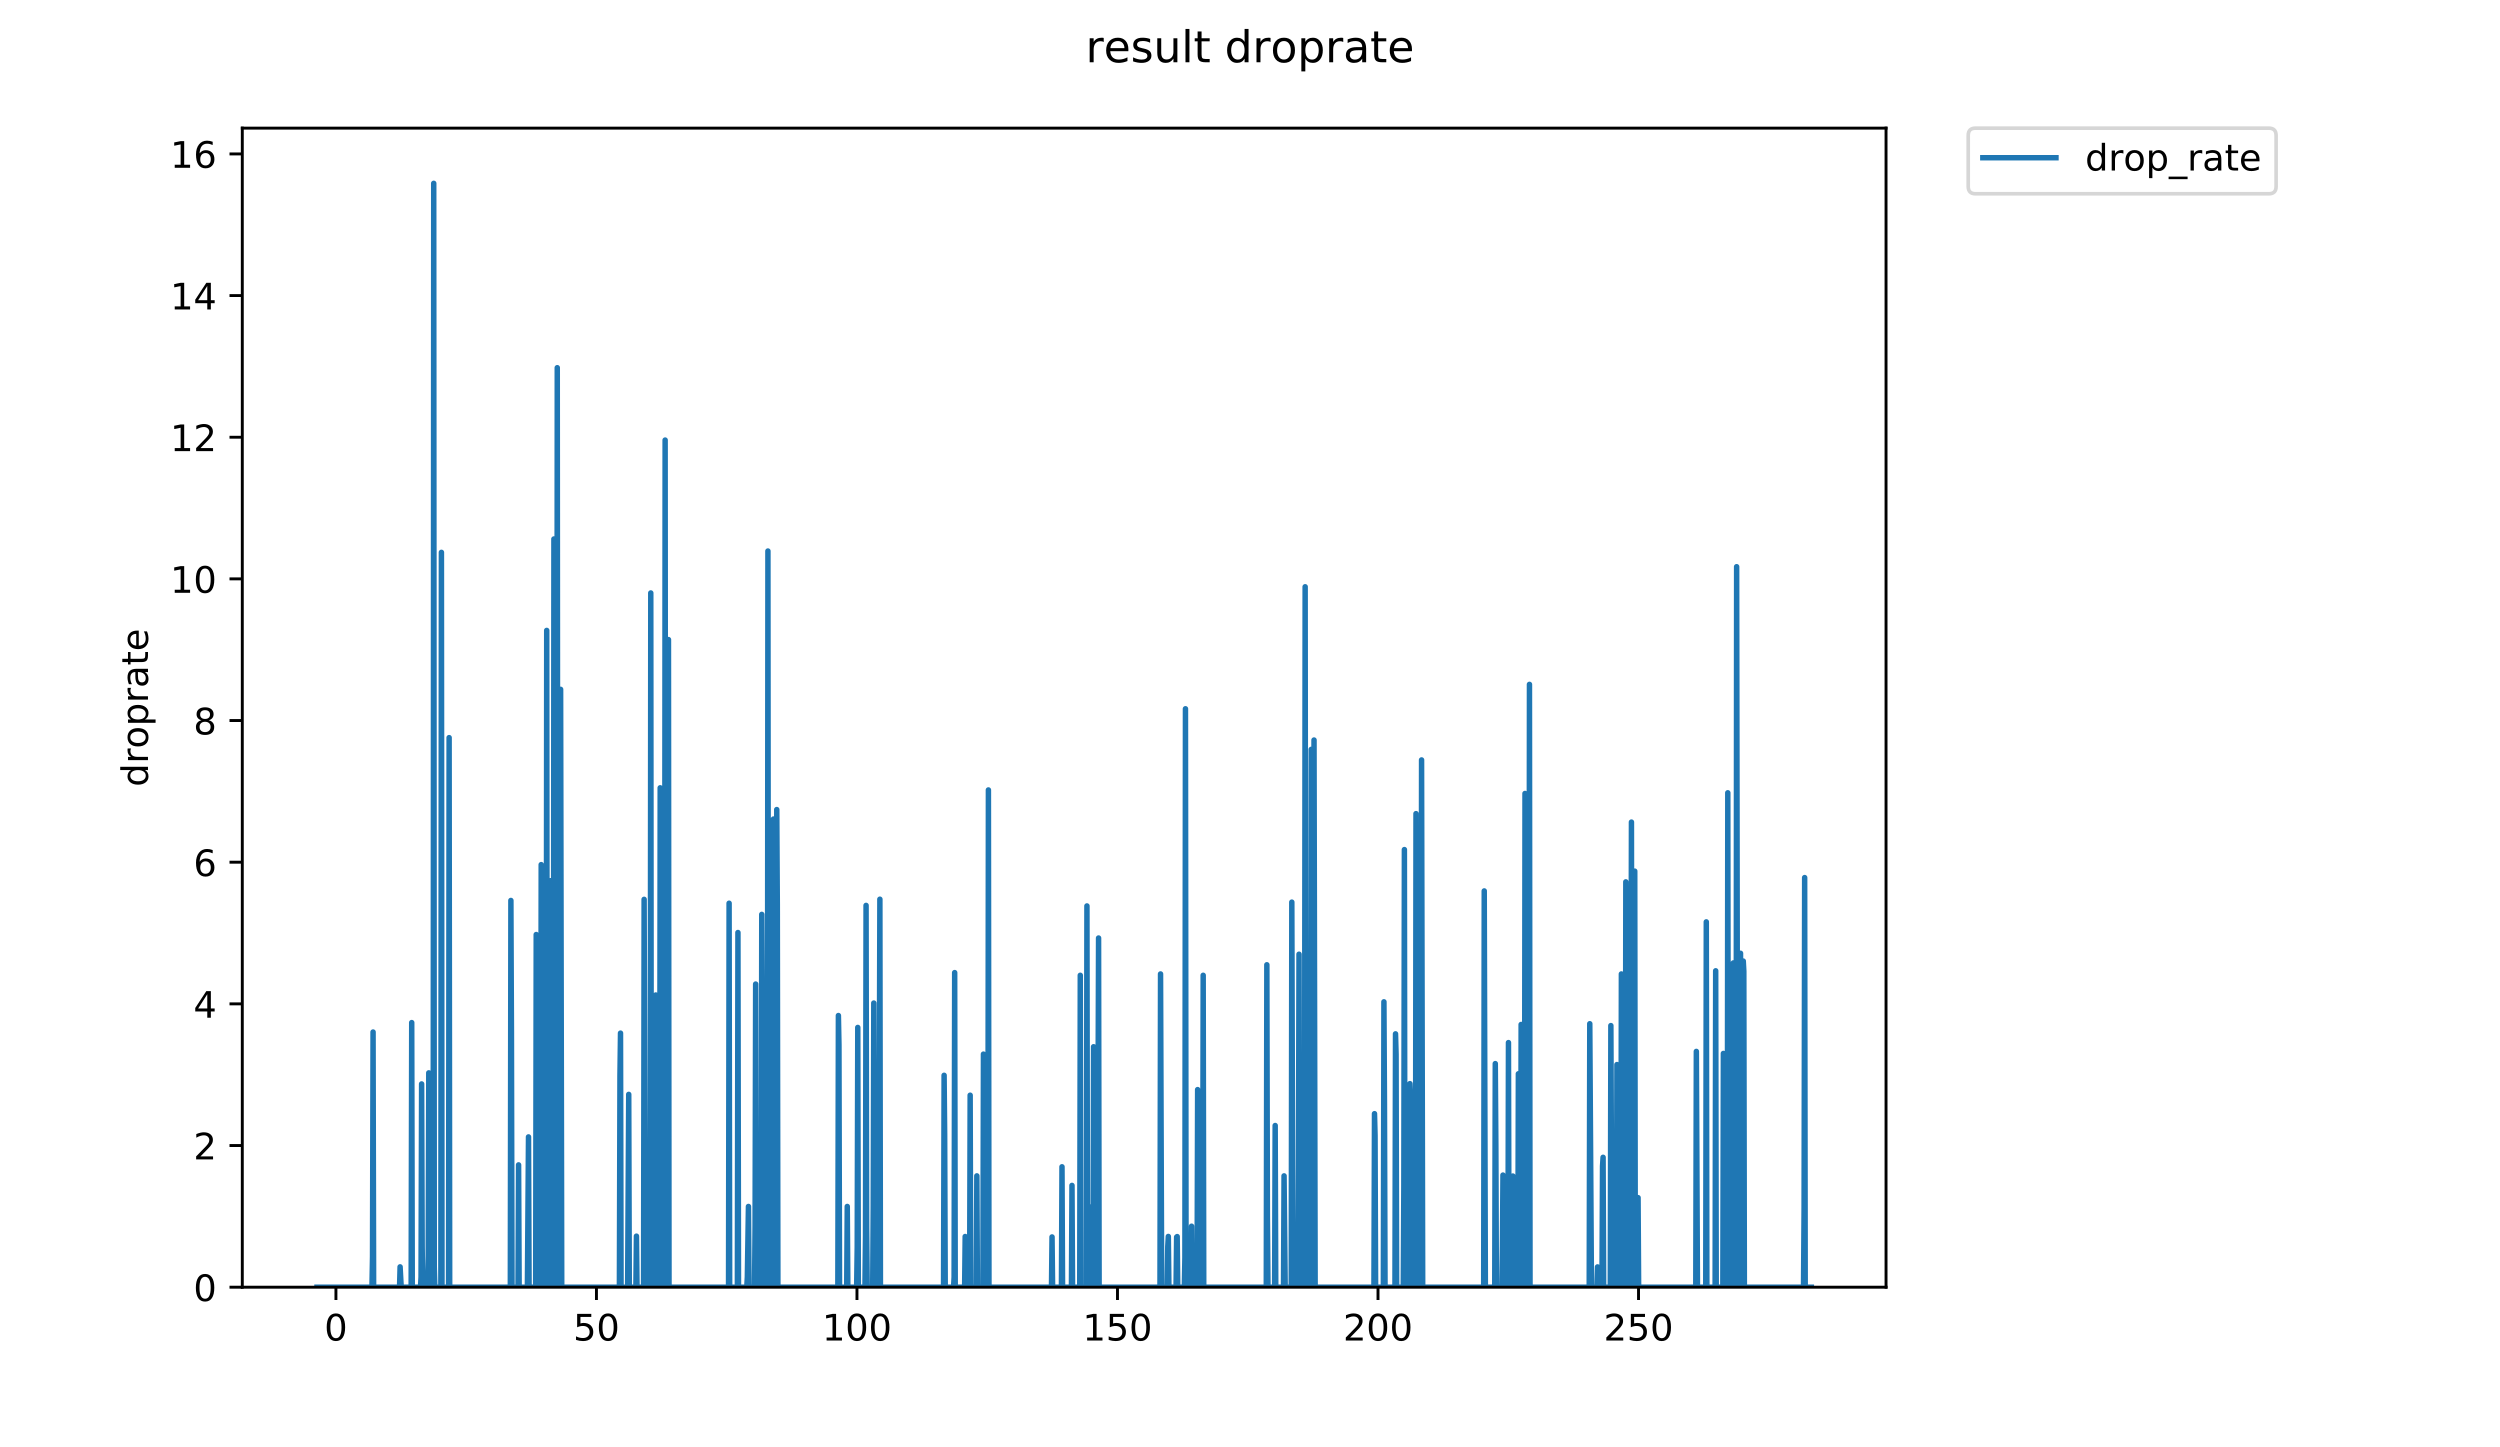 <?xml version="1.0" encoding="utf-8" standalone="no"?>
<!DOCTYPE svg PUBLIC "-//W3C//DTD SVG 1.1//EN"
  "http://www.w3.org/Graphics/SVG/1.1/DTD/svg11.dtd">
<!-- Created with matplotlib (https://matplotlib.org/) -->
<svg height="396pt" version="1.1" viewBox="0 0 684 396" width="684pt" xmlns="http://www.w3.org/2000/svg" xmlns:xlink="http://www.w3.org/1999/xlink">
 <defs>
  <style type="text/css">
*{stroke-linecap:butt;stroke-linejoin:round;}
  </style>
 </defs>
 <g id="figure_1">
  <g id="patch_1">
   <path d="M 0 396 
L 684 396 
L 684 0 
L 0 0 
z
" style="fill:#ffffff;"/>
  </g>
  <g id="axes_1">
   <g id="patch_2">
    <path d="M 66.292 352.174 
L 516.019 352.174 
L 516.019 35.062 
L 66.292 35.062 
z
" style="fill:#ffffff;"/>
   </g>
   <g id="matplotlib.axis_1">
    <g id="xtick_1">
     <g id="line2d_1">
      <defs>
       <path d="M 0 0 
L 0 3.5 
" id="m1e7aae2bd5" style="stroke:#000000;stroke-width:0.8;"/>
      </defs>
      <g>
       <use style="stroke:#000000;stroke-width:0.8;" x="91.91" xlink:href="#m1e7aae2bd5" y="352.174"/>
      </g>
     </g>
     <g id="text_1">
      <!-- 0 -->
      <defs>
       <path d="M 31.781 66.406 
Q 24.172 66.406 20.328 58.906 
Q 16.5 51.422 16.5 36.375 
Q 16.5 21.391 20.328 13.891 
Q 24.172 6.391 31.781 6.391 
Q 39.453 6.391 43.281 13.891 
Q 47.125 21.391 47.125 36.375 
Q 47.125 51.422 43.281 58.906 
Q 39.453 66.406 31.781 66.406 
z
M 31.781 74.219 
Q 44.047 74.219 50.516 64.516 
Q 56.984 54.828 56.984 36.375 
Q 56.984 17.969 50.516 8.266 
Q 44.047 -1.422 31.781 -1.422 
Q 19.531 -1.422 13.062 8.266 
Q 6.594 17.969 6.594 36.375 
Q 6.594 54.828 13.062 64.516 
Q 19.531 74.219 31.781 74.219 
z
" id="DejaVuSans-48"/>
      </defs>
      <g transform="translate(88.729 366.773)scale(0.1 -0.1)">
       <use xlink:href="#DejaVuSans-48"/>
      </g>
     </g>
    </g>
    <g id="xtick_2">
     <g id="line2d_2">
      <g>
       <use style="stroke:#000000;stroke-width:0.8;" x="163.188" xlink:href="#m1e7aae2bd5" y="352.174"/>
      </g>
     </g>
     <g id="text_2">
      <!-- 50 -->
      <defs>
       <path d="M 10.797 72.906 
L 49.516 72.906 
L 49.516 64.594 
L 19.828 64.594 
L 19.828 46.734 
Q 21.969 47.469 24.109 47.828 
Q 26.266 48.188 28.422 48.188 
Q 40.625 48.188 47.75 41.5 
Q 54.891 34.812 54.891 23.391 
Q 54.891 11.625 47.562 5.094 
Q 40.234 -1.422 26.906 -1.422 
Q 22.312 -1.422 17.547 -0.641 
Q 12.797 0.141 7.719 1.703 
L 7.719 11.625 
Q 12.109 9.234 16.797 8.062 
Q 21.484 6.891 26.703 6.891 
Q 35.156 6.891 40.078 11.328 
Q 45.016 15.766 45.016 23.391 
Q 45.016 31 40.078 35.438 
Q 35.156 39.891 26.703 39.891 
Q 22.75 39.891 18.812 39.016 
Q 14.891 38.141 10.797 36.281 
z
" id="DejaVuSans-53"/>
      </defs>
      <g transform="translate(156.826 366.773)scale(0.1 -0.1)">
       <use xlink:href="#DejaVuSans-53"/>
       <use x="63.623" xlink:href="#DejaVuSans-48"/>
      </g>
     </g>
    </g>
    <g id="xtick_3">
     <g id="line2d_3">
      <g>
       <use style="stroke:#000000;stroke-width:0.8;" x="234.466" xlink:href="#m1e7aae2bd5" y="352.174"/>
      </g>
     </g>
     <g id="text_3">
      <!-- 100 -->
      <defs>
       <path d="M 12.406 8.297 
L 28.516 8.297 
L 28.516 63.922 
L 10.984 60.406 
L 10.984 69.391 
L 28.422 72.906 
L 38.281 72.906 
L 38.281 8.297 
L 54.391 8.297 
L 54.391 0 
L 12.406 0 
z
" id="DejaVuSans-49"/>
      </defs>
      <g transform="translate(224.922 366.773)scale(0.1 -0.1)">
       <use xlink:href="#DejaVuSans-49"/>
       <use x="63.623" xlink:href="#DejaVuSans-48"/>
       <use x="127.246" xlink:href="#DejaVuSans-48"/>
      </g>
     </g>
    </g>
    <g id="xtick_4">
     <g id="line2d_4">
      <g>
       <use style="stroke:#000000;stroke-width:0.8;" x="305.744" xlink:href="#m1e7aae2bd5" y="352.174"/>
      </g>
     </g>
     <g id="text_4">
      <!-- 150 -->
      <g transform="translate(296.2 366.773)scale(0.1 -0.1)">
       <use xlink:href="#DejaVuSans-49"/>
       <use x="63.623" xlink:href="#DejaVuSans-53"/>
       <use x="127.246" xlink:href="#DejaVuSans-48"/>
      </g>
     </g>
    </g>
    <g id="xtick_5">
     <g id="line2d_5">
      <g>
       <use style="stroke:#000000;stroke-width:0.8;" x="377.022" xlink:href="#m1e7aae2bd5" y="352.174"/>
      </g>
     </g>
     <g id="text_5">
      <!-- 200 -->
      <defs>
       <path d="M 19.188 8.297 
L 53.609 8.297 
L 53.609 0 
L 7.328 0 
L 7.328 8.297 
Q 12.938 14.109 22.625 23.891 
Q 32.328 33.688 34.812 36.531 
Q 39.547 41.844 41.422 45.531 
Q 43.312 49.219 43.312 52.781 
Q 43.312 58.594 39.234 62.25 
Q 35.156 65.922 28.609 65.922 
Q 23.969 65.922 18.812 64.312 
Q 13.672 62.703 7.812 59.422 
L 7.812 69.391 
Q 13.766 71.781 18.938 73 
Q 24.125 74.219 28.422 74.219 
Q 39.75 74.219 46.484 68.547 
Q 53.219 62.891 53.219 53.422 
Q 53.219 48.922 51.531 44.891 
Q 49.859 40.875 45.406 35.406 
Q 44.188 33.984 37.641 27.219 
Q 31.109 20.453 19.188 8.297 
z
" id="DejaVuSans-50"/>
      </defs>
      <g transform="translate(367.478 366.773)scale(0.1 -0.1)">
       <use xlink:href="#DejaVuSans-50"/>
       <use x="63.623" xlink:href="#DejaVuSans-48"/>
       <use x="127.246" xlink:href="#DejaVuSans-48"/>
      </g>
     </g>
    </g>
    <g id="xtick_6">
     <g id="line2d_6">
      <g>
       <use style="stroke:#000000;stroke-width:0.8;" x="448.3" xlink:href="#m1e7aae2bd5" y="352.174"/>
      </g>
     </g>
     <g id="text_6">
      <!-- 250 -->
      <g transform="translate(438.756 366.773)scale(0.1 -0.1)">
       <use xlink:href="#DejaVuSans-50"/>
       <use x="63.623" xlink:href="#DejaVuSans-53"/>
       <use x="127.246" xlink:href="#DejaVuSans-48"/>
      </g>
     </g>
    </g>
   </g>
   <g id="matplotlib.axis_2">
    <g id="ytick_1">
     <g id="line2d_7">
      <defs>
       <path d="M 0 0 
L -3.5 0 
" id="m81dffaf4d9" style="stroke:#000000;stroke-width:0.8;"/>
      </defs>
      <g>
       <use style="stroke:#000000;stroke-width:0.8;" x="66.292" xlink:href="#m81dffaf4d9" y="352.174"/>
      </g>
     </g>
     <g id="text_7">
      <!-- 0 -->
      <g transform="translate(52.93 355.973)scale(0.1 -0.1)">
       <use xlink:href="#DejaVuSans-48"/>
      </g>
     </g>
    </g>
    <g id="ytick_2">
     <g id="line2d_8">
      <g>
       <use style="stroke:#000000;stroke-width:0.8;" x="66.292" xlink:href="#m81dffaf4d9" y="313.416"/>
      </g>
     </g>
     <g id="text_8">
      <!-- 2 -->
      <g transform="translate(52.93 317.215)scale(0.1 -0.1)">
       <use xlink:href="#DejaVuSans-50"/>
      </g>
     </g>
    </g>
    <g id="ytick_3">
     <g id="line2d_9">
      <g>
       <use style="stroke:#000000;stroke-width:0.8;" x="66.292" xlink:href="#m81dffaf4d9" y="274.658"/>
      </g>
     </g>
     <g id="text_9">
      <!-- 4 -->
      <defs>
       <path d="M 37.797 64.312 
L 12.891 25.391 
L 37.797 25.391 
z
M 35.203 72.906 
L 47.609 72.906 
L 47.609 25.391 
L 58.016 25.391 
L 58.016 17.188 
L 47.609 17.188 
L 47.609 0 
L 37.797 0 
L 37.797 17.188 
L 4.891 17.188 
L 4.891 26.703 
z
" id="DejaVuSans-52"/>
      </defs>
      <g transform="translate(52.93 278.457)scale(0.1 -0.1)">
       <use xlink:href="#DejaVuSans-52"/>
      </g>
     </g>
    </g>
    <g id="ytick_4">
     <g id="line2d_10">
      <g>
       <use style="stroke:#000000;stroke-width:0.8;" x="66.292" xlink:href="#m81dffaf4d9" y="235.9"/>
      </g>
     </g>
     <g id="text_10">
      <!-- 6 -->
      <defs>
       <path d="M 33.016 40.375 
Q 26.375 40.375 22.484 35.828 
Q 18.609 31.297 18.609 23.391 
Q 18.609 15.531 22.484 10.953 
Q 26.375 6.391 33.016 6.391 
Q 39.656 6.391 43.531 10.953 
Q 47.406 15.531 47.406 23.391 
Q 47.406 31.297 43.531 35.828 
Q 39.656 40.375 33.016 40.375 
z
M 52.594 71.297 
L 52.594 62.312 
Q 48.875 64.062 45.094 64.984 
Q 41.312 65.922 37.594 65.922 
Q 27.828 65.922 22.672 59.328 
Q 17.531 52.734 16.797 39.406 
Q 19.672 43.656 24.016 45.922 
Q 28.375 48.188 33.594 48.188 
Q 44.578 48.188 50.953 41.516 
Q 57.328 34.859 57.328 23.391 
Q 57.328 12.156 50.688 5.359 
Q 44.047 -1.422 33.016 -1.422 
Q 20.359 -1.422 13.672 8.266 
Q 6.984 17.969 6.984 36.375 
Q 6.984 53.656 15.188 63.938 
Q 23.391 74.219 37.203 74.219 
Q 40.922 74.219 44.703 73.484 
Q 48.484 72.75 52.594 71.297 
z
" id="DejaVuSans-54"/>
      </defs>
      <g transform="translate(52.93 239.699)scale(0.1 -0.1)">
       <use xlink:href="#DejaVuSans-54"/>
      </g>
     </g>
    </g>
    <g id="ytick_5">
     <g id="line2d_11">
      <g>
       <use style="stroke:#000000;stroke-width:0.8;" x="66.292" xlink:href="#m81dffaf4d9" y="197.142"/>
      </g>
     </g>
     <g id="text_11">
      <!-- 8 -->
      <defs>
       <path d="M 31.781 34.625 
Q 24.75 34.625 20.719 30.859 
Q 16.703 27.094 16.703 20.516 
Q 16.703 13.922 20.719 10.156 
Q 24.75 6.391 31.781 6.391 
Q 38.812 6.391 42.859 10.172 
Q 46.922 13.969 46.922 20.516 
Q 46.922 27.094 42.891 30.859 
Q 38.875 34.625 31.781 34.625 
z
M 21.922 38.812 
Q 15.578 40.375 12.031 44.719 
Q 8.5 49.078 8.5 55.328 
Q 8.5 64.062 14.719 69.141 
Q 20.953 74.219 31.781 74.219 
Q 42.672 74.219 48.875 69.141 
Q 55.078 64.062 55.078 55.328 
Q 55.078 49.078 51.531 44.719 
Q 48 40.375 41.703 38.812 
Q 48.828 37.156 52.797 32.312 
Q 56.781 27.484 56.781 20.516 
Q 56.781 9.906 50.312 4.234 
Q 43.844 -1.422 31.781 -1.422 
Q 19.734 -1.422 13.25 4.234 
Q 6.781 9.906 6.781 20.516 
Q 6.781 27.484 10.781 32.312 
Q 14.797 37.156 21.922 38.812 
z
M 18.312 54.391 
Q 18.312 48.734 21.844 45.562 
Q 25.391 42.391 31.781 42.391 
Q 38.141 42.391 41.719 45.562 
Q 45.312 48.734 45.312 54.391 
Q 45.312 60.062 41.719 63.234 
Q 38.141 66.406 31.781 66.406 
Q 25.391 66.406 21.844 63.234 
Q 18.312 60.062 18.312 54.391 
z
" id="DejaVuSans-56"/>
      </defs>
      <g transform="translate(52.93 200.941)scale(0.1 -0.1)">
       <use xlink:href="#DejaVuSans-56"/>
      </g>
     </g>
    </g>
    <g id="ytick_6">
     <g id="line2d_12">
      <g>
       <use style="stroke:#000000;stroke-width:0.8;" x="66.292" xlink:href="#m81dffaf4d9" y="158.384"/>
      </g>
     </g>
     <g id="text_12">
      <!-- 10 -->
      <g transform="translate(46.567 162.183)scale(0.1 -0.1)">
       <use xlink:href="#DejaVuSans-49"/>
       <use x="63.623" xlink:href="#DejaVuSans-48"/>
      </g>
     </g>
    </g>
    <g id="ytick_7">
     <g id="line2d_13">
      <g>
       <use style="stroke:#000000;stroke-width:0.8;" x="66.292" xlink:href="#m81dffaf4d9" y="119.626"/>
      </g>
     </g>
     <g id="text_13">
      <!-- 12 -->
      <g transform="translate(46.567 123.425)scale(0.1 -0.1)">
       <use xlink:href="#DejaVuSans-49"/>
       <use x="63.623" xlink:href="#DejaVuSans-50"/>
      </g>
     </g>
    </g>
    <g id="ytick_8">
     <g id="line2d_14">
      <g>
       <use style="stroke:#000000;stroke-width:0.8;" x="66.292" xlink:href="#m81dffaf4d9" y="80.868"/>
      </g>
     </g>
     <g id="text_14">
      <!-- 14 -->
      <g transform="translate(46.567 84.667)scale(0.1 -0.1)">
       <use xlink:href="#DejaVuSans-49"/>
       <use x="63.623" xlink:href="#DejaVuSans-52"/>
      </g>
     </g>
    </g>
    <g id="ytick_9">
     <g id="line2d_15">
      <g>
       <use style="stroke:#000000;stroke-width:0.8;" x="66.292" xlink:href="#m81dffaf4d9" y="42.109"/>
      </g>
     </g>
     <g id="text_15">
      <!-- 16 -->
      <g transform="translate(46.567 45.909)scale(0.1 -0.1)">
       <use xlink:href="#DejaVuSans-49"/>
       <use x="63.623" xlink:href="#DejaVuSans-54"/>
      </g>
     </g>
    </g>
    <g id="text_16">
     <!-- droprate -->
     <defs>
      <path d="M 45.406 46.391 
L 45.406 75.984 
L 54.391 75.984 
L 54.391 0 
L 45.406 0 
L 45.406 8.203 
Q 42.578 3.328 38.25 0.953 
Q 33.938 -1.422 27.875 -1.422 
Q 17.969 -1.422 11.734 6.484 
Q 5.516 14.406 5.516 27.297 
Q 5.516 40.188 11.734 48.094 
Q 17.969 56 27.875 56 
Q 33.938 56 38.25 53.625 
Q 42.578 51.266 45.406 46.391 
z
M 14.797 27.297 
Q 14.797 17.391 18.875 11.75 
Q 22.953 6.109 30.078 6.109 
Q 37.203 6.109 41.297 11.75 
Q 45.406 17.391 45.406 27.297 
Q 45.406 37.203 41.297 42.844 
Q 37.203 48.484 30.078 48.484 
Q 22.953 48.484 18.875 42.844 
Q 14.797 37.203 14.797 27.297 
z
" id="DejaVuSans-100"/>
      <path d="M 41.109 46.297 
Q 39.594 47.172 37.812 47.578 
Q 36.031 48 33.891 48 
Q 26.266 48 22.188 43.047 
Q 18.109 38.094 18.109 28.812 
L 18.109 0 
L 9.078 0 
L 9.078 54.688 
L 18.109 54.688 
L 18.109 46.188 
Q 20.953 51.172 25.484 53.578 
Q 30.031 56 36.531 56 
Q 37.453 56 38.578 55.875 
Q 39.703 55.766 41.062 55.516 
z
" id="DejaVuSans-114"/>
      <path d="M 30.609 48.391 
Q 23.391 48.391 19.188 42.75 
Q 14.984 37.109 14.984 27.297 
Q 14.984 17.484 19.156 11.844 
Q 23.344 6.203 30.609 6.203 
Q 37.797 6.203 41.984 11.859 
Q 46.188 17.531 46.188 27.297 
Q 46.188 37.016 41.984 42.703 
Q 37.797 48.391 30.609 48.391 
z
M 30.609 56 
Q 42.328 56 49.016 48.375 
Q 55.719 40.766 55.719 27.297 
Q 55.719 13.875 49.016 6.219 
Q 42.328 -1.422 30.609 -1.422 
Q 18.844 -1.422 12.172 6.219 
Q 5.516 13.875 5.516 27.297 
Q 5.516 40.766 12.172 48.375 
Q 18.844 56 30.609 56 
z
" id="DejaVuSans-111"/>
      <path d="M 18.109 8.203 
L 18.109 -20.797 
L 9.078 -20.797 
L 9.078 54.688 
L 18.109 54.688 
L 18.109 46.391 
Q 20.953 51.266 25.266 53.625 
Q 29.594 56 35.594 56 
Q 45.562 56 51.781 48.094 
Q 58.016 40.188 58.016 27.297 
Q 58.016 14.406 51.781 6.484 
Q 45.562 -1.422 35.594 -1.422 
Q 29.594 -1.422 25.266 0.953 
Q 20.953 3.328 18.109 8.203 
z
M 48.688 27.297 
Q 48.688 37.203 44.609 42.844 
Q 40.531 48.484 33.406 48.484 
Q 26.266 48.484 22.188 42.844 
Q 18.109 37.203 18.109 27.297 
Q 18.109 17.391 22.188 11.75 
Q 26.266 6.109 33.406 6.109 
Q 40.531 6.109 44.609 11.75 
Q 48.688 17.391 48.688 27.297 
z
" id="DejaVuSans-112"/>
      <path d="M 34.281 27.484 
Q 23.391 27.484 19.188 25 
Q 14.984 22.516 14.984 16.5 
Q 14.984 11.719 18.141 8.906 
Q 21.297 6.109 26.703 6.109 
Q 34.188 6.109 38.703 11.406 
Q 43.219 16.703 43.219 25.484 
L 43.219 27.484 
z
M 52.203 31.203 
L 52.203 0 
L 43.219 0 
L 43.219 8.297 
Q 40.141 3.328 35.547 0.953 
Q 30.953 -1.422 24.312 -1.422 
Q 15.922 -1.422 10.953 3.297 
Q 6 8.016 6 15.922 
Q 6 25.141 12.172 29.828 
Q 18.359 34.516 30.609 34.516 
L 43.219 34.516 
L 43.219 35.406 
Q 43.219 41.609 39.141 45 
Q 35.062 48.391 27.688 48.391 
Q 23 48.391 18.547 47.266 
Q 14.109 46.141 10.016 43.891 
L 10.016 52.203 
Q 14.938 54.109 19.578 55.047 
Q 24.219 56 28.609 56 
Q 40.484 56 46.344 49.844 
Q 52.203 43.703 52.203 31.203 
z
" id="DejaVuSans-97"/>
      <path d="M 18.312 70.219 
L 18.312 54.688 
L 36.812 54.688 
L 36.812 47.703 
L 18.312 47.703 
L 18.312 18.016 
Q 18.312 11.328 20.141 9.422 
Q 21.969 7.516 27.594 7.516 
L 36.812 7.516 
L 36.812 0 
L 27.594 0 
Q 17.188 0 13.234 3.875 
Q 9.281 7.766 9.281 18.016 
L 9.281 47.703 
L 2.688 47.703 
L 2.688 54.688 
L 9.281 54.688 
L 9.281 70.219 
z
" id="DejaVuSans-116"/>
      <path d="M 56.203 29.594 
L 56.203 25.203 
L 14.891 25.203 
Q 15.484 15.922 20.484 11.062 
Q 25.484 6.203 34.422 6.203 
Q 39.594 6.203 44.453 7.469 
Q 49.312 8.734 54.109 11.281 
L 54.109 2.781 
Q 49.266 0.734 44.188 -0.344 
Q 39.109 -1.422 33.891 -1.422 
Q 20.797 -1.422 13.156 6.188 
Q 5.516 13.812 5.516 26.812 
Q 5.516 40.234 12.766 48.109 
Q 20.016 56 32.328 56 
Q 43.359 56 49.781 48.891 
Q 56.203 41.797 56.203 29.594 
z
M 47.219 32.234 
Q 47.125 39.594 43.094 43.984 
Q 39.062 48.391 32.422 48.391 
Q 24.906 48.391 20.391 44.141 
Q 15.875 39.891 15.188 32.172 
z
" id="DejaVuSans-101"/>
     </defs>
     <g transform="translate(40.487 215.236)rotate(-90)scale(0.1 -0.1)">
      <use xlink:href="#DejaVuSans-100"/>
      <use x="63.477" xlink:href="#DejaVuSans-114"/>
      <use x="104.559" xlink:href="#DejaVuSans-111"/>
      <use x="165.74" xlink:href="#DejaVuSans-112"/>
      <use x="229.217" xlink:href="#DejaVuSans-114"/>
      <use x="270.33" xlink:href="#DejaVuSans-97"/>
      <use x="331.609" xlink:href="#DejaVuSans-116"/>
      <use x="370.818" xlink:href="#DejaVuSans-101"/>
     </g>
    </g>
   </g>
   <g id="line2d_16">
    <path clip-path="url(#p4d318bf604)" d="M 86.734 352.174 
L 101.772 352.174 
L 101.922 343.797 
L 102.071 282.365 
L 102.221 352.174 
L 109.318 352.174 
L 109.468 346.613 
L 109.769 352.174 
L 112.495 352.174 
L 112.645 279.781 
L 112.796 352.174 
L 115.052 352.174 
L 115.203 349.394 
L 115.353 296.567 
L 115.505 341.132 
L 115.655 352.174 
L 117.015 352.174 
L 117.165 343.821 
L 117.315 293.534 
L 117.466 346.621 
L 117.616 352.174 
L 118.517 352.174 
L 118.667 50.163 
L 118.816 346.581 
L 118.966 352.174 
L 120.622 352.174 
L 120.772 151.124 
L 120.925 352.174 
L 122.731 352.174 
L 122.882 201.819 
L 123.032 352.174 
L 139.629 352.174 
L 139.779 246.369 
L 139.929 282.465 
L 140.08 352.174 
L 141.735 352.174 
L 141.885 318.714 
L 142.035 352.174 
L 144.296 352.174 
L 144.599 311.059 
L 144.75 352.174 
L 146.56 352.174 
L 146.711 255.692 
L 146.862 352.174 
L 147.767 352.174 
L 147.92 341.226 
L 148.072 236.561 
L 148.223 352.174 
L 149.429 352.174 
L 149.58 172.483 
L 149.731 352.174 
L 150.484 352.174 
L 150.634 240.96 
L 150.788 352.174 
L 151.397 352.174 
L 151.55 147.466 
L 151.7 352.174 
L 151.851 352.174 
L 152.005 327.713 
L 152.162 352.174 
L 152.316 352.174 
L 152.467 100.606 
L 152.622 330.461 
L 152.772 352.174 
L 152.927 341.348 
L 153.081 352.174 
L 153.232 321.678 
L 153.383 188.603 
L 153.689 352.174 
L 169.469 352.174 
L 169.62 294.367 
L 169.771 282.665 
L 169.92 352.174 
L 171.72 352.174 
L 172.021 299.423 
L 172.171 352.174 
L 173.982 352.174 
L 174.131 338.212 
L 174.281 352.174 
L 176.084 352.174 
L 176.234 246.064 
L 176.542 352.174 
L 177.75 352.174 
L 177.9 341.053 
L 178.052 162.237 
L 178.207 352.174 
L 179.115 352.174 
L 179.265 343.821 
L 179.416 272.232 
L 179.572 352.174 
L 180.478 352.174 
L 180.629 215.545 
L 181.08 352.174 
L 181.68 352.174 
L 181.832 327.365 
L 181.981 120.407 
L 182.132 352.174 
L 182.741 352.174 
L 182.891 174.994 
L 183.041 352.174 
L 199.332 352.174 
L 199.483 247.124 
L 199.633 352.174 
L 201.749 352.174 
L 201.9 255.14 
L 202.052 352.174 
L 204.321 352.174 
L 204.473 349.406 
L 204.775 330.09 
L 204.929 352.174 
L 206.443 352.174 
L 206.594 335.516 
L 206.745 269.24 
L 206.896 343.833 
L 207.047 352.174 
L 208.266 352.174 
L 208.417 250.179 
L 208.568 277.533 
L 208.72 352.174 
L 209.948 352.174 
L 210.103 150.763 
L 210.257 349.456 
L 210.41 352.174 
L 211.313 352.174 
L 211.464 321.59 
L 211.614 224.094 
L 211.916 352.174 
L 212.371 352.174 
L 212.521 221.498 
L 212.673 247.72 
L 212.832 352.174 
L 229.234 352.174 
L 229.386 277.851 
L 229.538 285.921 
L 229.691 352.174 
L 231.66 352.174 
L 231.812 330.09 
L 231.963 352.174 
L 234.381 352.174 
L 234.534 341.272 
L 234.687 281.109 
L 234.838 352.174 
L 236.654 352.174 
L 236.805 338.332 
L 236.957 247.72 
L 237.11 335.728 
L 237.261 352.174 
L 238.769 352.174 
L 238.92 330.027 
L 239.071 274.436 
L 239.221 343.833 
L 239.372 352.174 
L 240.429 352.174 
L 240.734 246.025 
L 240.885 352.174 
L 258.157 352.174 
L 258.308 294.203 
L 258.459 310.588 
L 258.613 352.174 
L 260.896 352.174 
L 261.047 349.418 
L 261.198 266.107 
L 261.349 352.174 
L 263.924 352.174 
L 264.075 338.312 
L 264.225 352.174 
L 265.286 352.174 
L 265.437 299.649 
L 265.589 352.174 
L 267.113 352.174 
L 267.264 321.721 
L 267.415 352.174 
L 268.922 352.174 
L 269.073 288.409 
L 269.374 352.174 
L 270.278 352.174 
L 270.428 216.132 
L 270.579 352.174 
L 287.686 352.174 
L 287.838 338.43 
L 287.989 352.174 
L 290.409 352.174 
L 290.561 319.235 
L 290.714 352.174 
L 293.146 352.174 
L 293.296 324.331 
L 293.448 352.174 
L 295.414 352.174 
L 295.565 266.84 
L 295.717 352.174 
L 297.232 352.174 
L 297.385 247.868 
L 297.538 352.174 
L 298.596 352.174 
L 298.747 330.09 
L 298.899 352.174 
L 299.051 352.174 
L 299.204 286.39 
L 299.356 343.951 
L 299.508 352.174 
L 300.265 352.174 
L 300.569 256.644 
L 300.72 352.174 
L 317.372 352.174 
L 317.523 266.475 
L 317.832 352.174 
L 319.353 352.174 
L 319.503 341.053 
L 319.654 338.292 
L 319.805 352.174 
L 321.773 352.174 
L 321.926 338.45 
L 322.077 338.332 
L 322.227 352.174 
L 324.036 352.174 
L 324.19 344.054 
L 324.341 193.921 
L 324.492 338.332 
L 324.647 352.174 
L 325.859 352.174 
L 326.009 335.492 
L 326.16 352.174 
L 327.517 352.174 
L 327.673 298.118 
L 327.825 352.174 
L 329.04 352.174 
L 329.192 266.84 
L 329.343 352.174 
L 346.457 352.174 
L 346.608 263.962 
L 346.759 332.795 
L 346.915 352.174 
L 348.738 352.174 
L 348.889 307.942 
L 349.044 352.174 
L 351.168 352.174 
L 351.319 321.721 
L 351.624 352.174 
L 353.289 352.174 
L 353.44 246.823 
L 353.741 352.174 
L 355.11 352.174 
L 355.262 319.048 
L 355.413 261.076 
L 355.567 346.746 
L 355.719 352.174 
L 356.784 352.174 
L 356.934 316.03 
L 357.09 160.543 
L 357.241 324.569 
L 357.394 352.174 
L 358.455 352.174 
L 358.606 316.236 
L 358.757 205.027 
L 358.91 327.505 
L 359.064 352.174 
L 359.215 352.174 
L 359.365 343.821 
L 359.519 202.476 
L 359.822 352.174 
L 375.912 352.174 
L 376.062 304.704 
L 376.213 310.707 
L 376.364 352.174 
L 378.49 352.174 
L 378.641 274.1 
L 378.791 302.128 
L 378.941 352.174 
L 381.663 352.174 
L 381.813 282.864 
L 381.965 288.5 
L 382.117 352.174 
L 383.939 352.174 
L 384.091 324.686 
L 384.241 232.447 
L 384.393 352.174 
L 385.603 352.174 
L 385.753 296.487 
L 385.906 299.947 
L 386.057 352.174 
L 387.265 352.174 
L 387.417 222.613 
L 387.572 352.174 
L 388.787 352.174 
L 388.941 207.92 
L 389.247 352.174 
L 405.937 352.174 
L 406.09 243.76 
L 406.394 352.174 
L 408.96 352.174 
L 409.11 291.006 
L 409.261 313.249 
L 409.412 352.174 
L 410.913 352.174 
L 411.063 341.005 
L 411.213 321.502 
L 411.363 352.174 
L 412.566 352.174 
L 412.716 285.254 
L 412.866 352.174 
L 413.768 352.174 
L 413.919 321.765 
L 414.219 352.174 
L 415.276 352.174 
L 415.426 293.787 
L 415.576 352.174 
L 416.033 352.174 
L 416.184 280.298 
L 416.483 352.174 
L 417.088 352.174 
L 417.24 217.1 
L 417.394 346.715 
L 417.545 352.174 
L 418.309 352.174 
L 418.461 187.246 
L 418.615 352.174 
L 434.811 352.174 
L 434.962 280.092 
L 435.42 352.174 
L 436.936 352.174 
L 437.087 346.629 
L 437.242 352.174 
L 438.302 352.174 
L 438.453 319.048 
L 438.606 316.641 
L 438.757 352.174 
L 440.578 352.174 
L 440.731 280.604 
L 441.035 352.174 
L 442.245 352.174 
L 442.396 291.269 
L 442.548 291.355 
L 442.699 352.174 
L 443.458 352.174 
L 443.609 266.475 
L 443.761 352.174 
L 444.671 352.174 
L 444.822 241.278 
L 445.278 352.174 
L 446.046 352.174 
L 446.204 307.23 
L 446.362 224.925 
L 446.513 352.174 
L 446.966 352.174 
L 447.267 238.343 
L 447.419 352.174 
L 448.023 352.174 
L 448.177 327.678 
L 448.328 352.174 
L 463.964 352.174 
L 464.12 287.667 
L 464.421 352.174 
L 466.692 352.174 
L 466.843 252.225 
L 466.993 352.174 
L 469.26 352.174 
L 469.41 265.611 
L 469.56 352.174 
L 471.37 352.174 
L 471.52 288.226 
L 471.671 307.816 
L 471.822 352.174 
L 472.572 352.174 
L 472.724 216.907 
L 472.878 341.256 
L 473.032 352.174 
L 473.935 352.174 
L 474.086 271.66 
L 474.237 263.458 
L 474.388 352.174 
L 474.992 352.174 
L 475.143 155.052 
L 475.448 352.174 
L 476.055 352.174 
L 476.207 260.816 
L 476.357 341.037 
L 476.508 352.174 
L 476.808 352.174 
L 476.958 262.947 
L 477.108 265.735 
L 477.258 352.174 
L 493.445 352.174 
L 493.601 330.642 
L 493.753 240.109 
L 493.904 352.174 
L 495.577 352.174 
L 495.577 352.174 
" style="fill:none;stroke:#1f77b4;stroke-linecap:square;stroke-width:1.5;"/>
   </g>
   <g id="patch_3">
    <path d="M 66.292 352.174 
L 66.292 35.062 
" style="fill:none;stroke:#000000;stroke-linecap:square;stroke-linejoin:miter;stroke-width:0.8;"/>
   </g>
   <g id="patch_4">
    <path d="M 516.019 352.174 
L 516.019 35.062 
" style="fill:none;stroke:#000000;stroke-linecap:square;stroke-linejoin:miter;stroke-width:0.8;"/>
   </g>
   <g id="patch_5">
    <path d="M 66.292 352.174 
L 516.019 352.174 
" style="fill:none;stroke:#000000;stroke-linecap:square;stroke-linejoin:miter;stroke-width:0.8;"/>
   </g>
   <g id="patch_6">
    <path d="M 66.292 35.062 
L 516.019 35.062 
" style="fill:none;stroke:#000000;stroke-linecap:square;stroke-linejoin:miter;stroke-width:0.8;"/>
   </g>
   <g id="legend_1">
    <g id="patch_7">
     <path d="M 540.506 53.019 
L 620.742 53.019 
Q 622.742 53.019 622.742 51.019 
L 622.742 37.062 
Q 622.742 35.062 620.742 35.062 
L 540.506 35.062 
Q 538.506 35.062 538.506 37.062 
L 538.506 51.019 
Q 538.506 53.019 540.506 53.019 
z
" style="fill:#ffffff;opacity:0.8;stroke:#cccccc;stroke-linejoin:miter;"/>
    </g>
    <g id="line2d_17">
     <path d="M 542.506 43.161 
L 562.506 43.161 
" style="fill:none;stroke:#1f77b4;stroke-linecap:square;stroke-width:1.5;"/>
    </g>
    <g id="line2d_18"/>
    <g id="text_17">
     <!-- drop_rate -->
     <defs>
      <path d="M 50.984 -16.609 
L 50.984 -23.578 
L -0.984 -23.578 
L -0.984 -16.609 
z
" id="DejaVuSans-95"/>
     </defs>
     <g transform="translate(570.506 46.661)scale(0.1 -0.1)">
      <use xlink:href="#DejaVuSans-100"/>
      <use x="63.477" xlink:href="#DejaVuSans-114"/>
      <use x="104.559" xlink:href="#DejaVuSans-111"/>
      <use x="165.74" xlink:href="#DejaVuSans-112"/>
      <use x="229.217" xlink:href="#DejaVuSans-95"/>
      <use x="279.217" xlink:href="#DejaVuSans-114"/>
      <use x="320.33" xlink:href="#DejaVuSans-97"/>
      <use x="381.609" xlink:href="#DejaVuSans-116"/>
      <use x="420.818" xlink:href="#DejaVuSans-101"/>
     </g>
    </g>
   </g>
  </g>
  <g id="text_18">
   <!-- result droprate -->
   <defs>
    <path d="M 44.281 53.078 
L 44.281 44.578 
Q 40.484 46.531 36.375 47.5 
Q 32.281 48.484 27.875 48.484 
Q 21.188 48.484 17.844 46.438 
Q 14.5 44.391 14.5 40.281 
Q 14.5 37.156 16.891 35.375 
Q 19.281 33.594 26.516 31.984 
L 29.594 31.297 
Q 39.156 29.25 43.188 25.516 
Q 47.219 21.781 47.219 15.094 
Q 47.219 7.469 41.188 3.016 
Q 35.156 -1.422 24.609 -1.422 
Q 20.219 -1.422 15.453 -0.562 
Q 10.688 0.297 5.422 2 
L 5.422 11.281 
Q 10.406 8.688 15.234 7.391 
Q 20.062 6.109 24.812 6.109 
Q 31.156 6.109 34.562 8.281 
Q 37.984 10.453 37.984 14.406 
Q 37.984 18.062 35.516 20.016 
Q 33.062 21.969 24.703 23.781 
L 21.578 24.516 
Q 13.234 26.266 9.516 29.906 
Q 5.812 33.547 5.812 39.891 
Q 5.812 47.609 11.281 51.797 
Q 16.75 56 26.812 56 
Q 31.781 56 36.172 55.266 
Q 40.578 54.547 44.281 53.078 
z
" id="DejaVuSans-115"/>
    <path d="M 8.5 21.578 
L 8.5 54.688 
L 17.484 54.688 
L 17.484 21.922 
Q 17.484 14.156 20.5 10.266 
Q 23.531 6.391 29.594 6.391 
Q 36.859 6.391 41.078 11.031 
Q 45.312 15.672 45.312 23.688 
L 45.312 54.688 
L 54.297 54.688 
L 54.297 0 
L 45.312 0 
L 45.312 8.406 
Q 42.047 3.422 37.719 1 
Q 33.406 -1.422 27.688 -1.422 
Q 18.266 -1.422 13.375 4.438 
Q 8.5 10.297 8.5 21.578 
z
M 31.109 56 
z
" id="DejaVuSans-117"/>
    <path d="M 9.422 75.984 
L 18.406 75.984 
L 18.406 0 
L 9.422 0 
z
" id="DejaVuSans-108"/>
    <path id="DejaVuSans-32"/>
   </defs>
   <g transform="translate(297.048 17.038)scale(0.12 -0.12)">
    <use xlink:href="#DejaVuSans-114"/>
    <use x="41.082" xlink:href="#DejaVuSans-101"/>
    <use x="102.605" xlink:href="#DejaVuSans-115"/>
    <use x="154.705" xlink:href="#DejaVuSans-117"/>
    <use x="218.084" xlink:href="#DejaVuSans-108"/>
    <use x="245.867" xlink:href="#DejaVuSans-116"/>
    <use x="285.076" xlink:href="#DejaVuSans-32"/>
    <use x="316.863" xlink:href="#DejaVuSans-100"/>
    <use x="380.34" xlink:href="#DejaVuSans-114"/>
    <use x="421.422" xlink:href="#DejaVuSans-111"/>
    <use x="482.604" xlink:href="#DejaVuSans-112"/>
    <use x="546.08" xlink:href="#DejaVuSans-114"/>
    <use x="587.193" xlink:href="#DejaVuSans-97"/>
    <use x="648.473" xlink:href="#DejaVuSans-116"/>
    <use x="687.682" xlink:href="#DejaVuSans-101"/>
   </g>
  </g>
 </g>
 <defs>
  <clipPath id="p4d318bf604">
   <rect height="317.112" width="449.727" x="66.292" y="35.062"/>
  </clipPath>
 </defs>
</svg>
